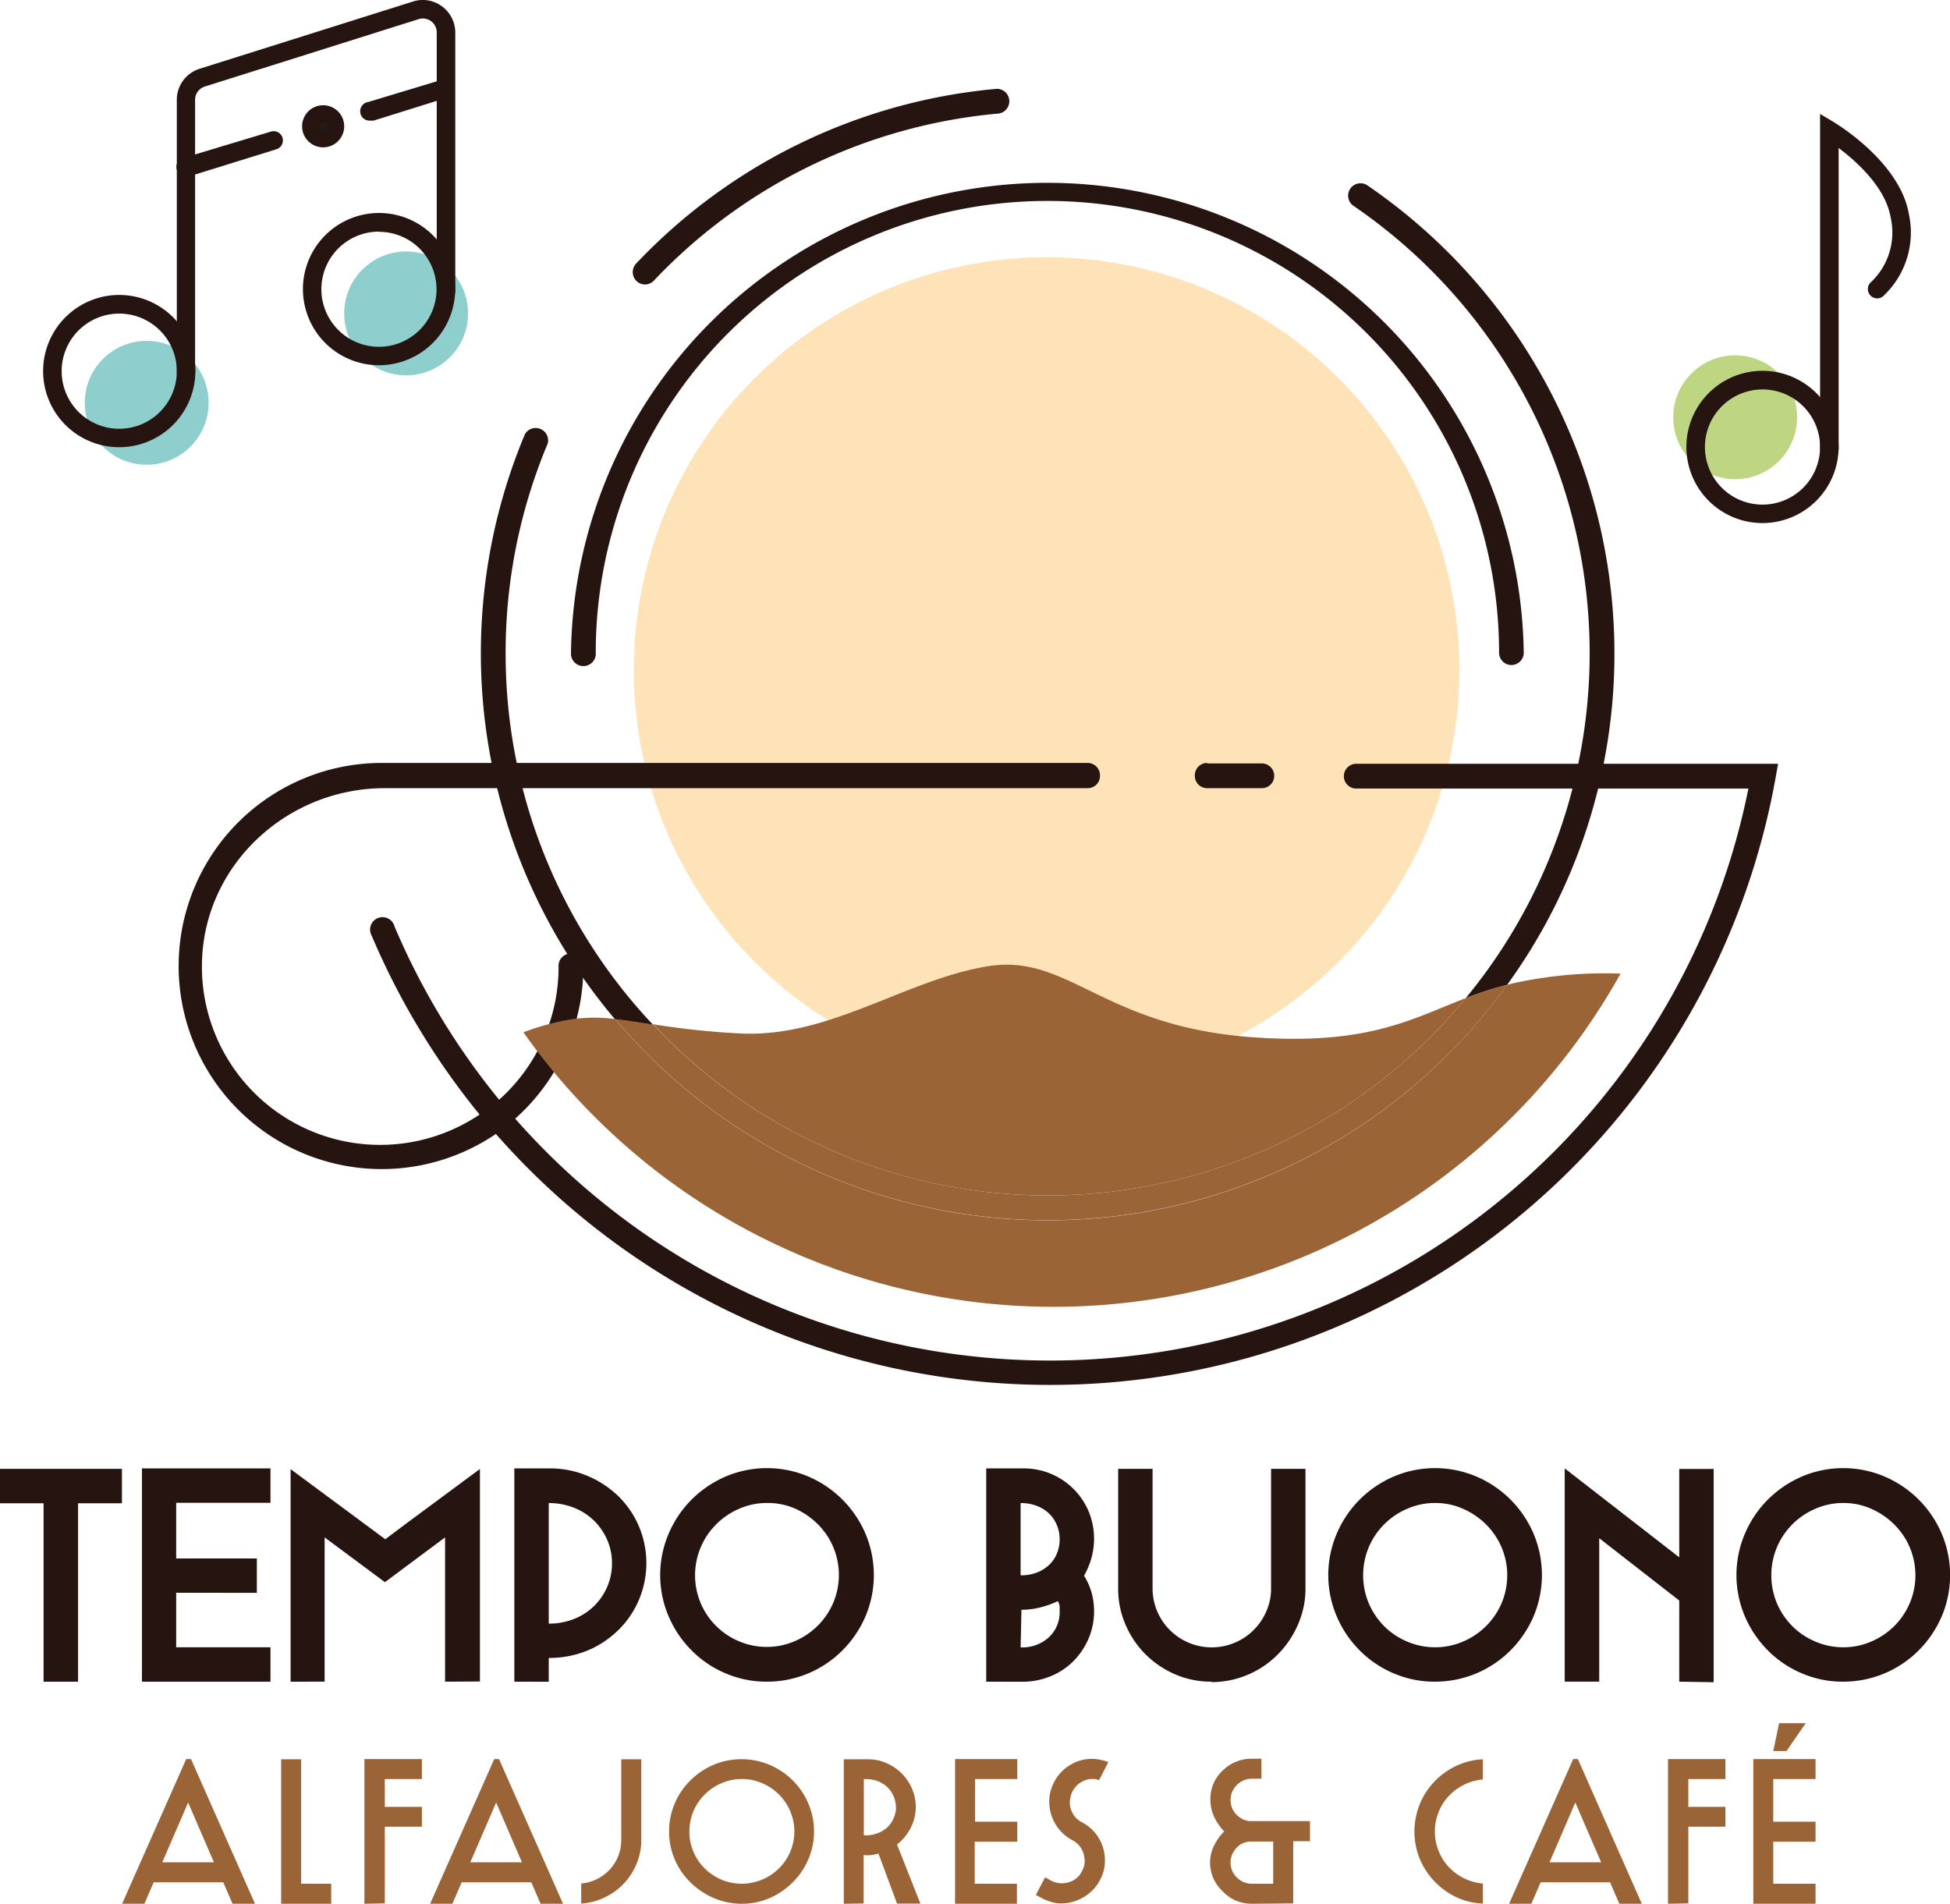 <svg xmlns="http://www.w3.org/2000/svg" viewBox="0 0 210.3 205.31"><defs><style>.cls-1{fill:#fde3b7;}.cls-2{fill:#251410;}.cls-3{fill:#9b6436;}.cls-4{fill:#8ececc;}.cls-5{fill:#bed682;}.cls-6{fill:#1d1d1b;}</style></defs><title>Tempo_Buono_Logo</title><g id="Capa_2" data-name="Capa 2"><g id="Capa_1-2" data-name="Capa 1"><circle class="cls-1" cx="112.87" cy="72.26" r="44.52"/><path class="cls-2" d="M4.7,181.36V162.12H0v-3.71H13.15v3.71H8.42v19.24Z"/><path class="cls-2" d="M19,171.77v5.88H29.17v3.71H15.31v-23H29.17v3.71H19v6h8.7v3.71Z"/><path class="cls-2" d="M48,181.36V165.8l-6.49,4.83-6.5-4.83v15.56H31.34V158.44L41.55,166c1.67-1.26,3.36-2.52,5.09-3.79l5.12-3.79v22.92Z"/><path class="cls-2" d="M55.47,181.36v-23h3.77a10.34,10.34,0,0,1,4.1.8,10.8,10.8,0,0,1,3.33,2.18,10.07,10.07,0,0,1,2.22,3.23,10.18,10.18,0,0,1,0,8,10,10,0,0,1-2.21,3.23A10.52,10.52,0,0,1,63.36,178a10.85,10.85,0,0,1-4.18.8v2.57ZM66,168.59a6.22,6.22,0,0,0-.51-2.51A6.68,6.68,0,0,0,64.07,164a6.59,6.59,0,0,0-2.15-1.39,7.22,7.22,0,0,0-2.74-.51v13a7.22,7.22,0,0,0,2.74-.51,6.42,6.42,0,0,0,3.56-3.45A6.28,6.28,0,0,0,66,168.59Z"/><path class="cls-2" d="M82.72,181.36a11.16,11.16,0,0,1-4.47-.9A11.3,11.3,0,0,1,74.6,178a11.61,11.61,0,0,1-2.47-3.64,11.34,11.34,0,0,1,0-9,11.65,11.65,0,0,1,2.47-3.65,11.83,11.83,0,0,1,3.65-2.47,11.41,11.41,0,0,1,8.93,0,11.68,11.68,0,0,1,6.14,6.12,11.46,11.46,0,0,1,0,9A11.81,11.81,0,0,1,90.84,178a11.48,11.48,0,0,1-8.12,3.36Zm0-19.27a7.4,7.4,0,0,0-3,.62,7.86,7.86,0,0,0-2.47,1.67,7.7,7.7,0,0,0-1.67,2.47,7.74,7.74,0,0,0,0,6.07A7.73,7.73,0,0,0,79.69,177a7.56,7.56,0,0,0,3,.61,7.48,7.48,0,0,0,3-.61,7.87,7.87,0,0,0,2.47-1.65,7.75,7.75,0,0,0,1.69-2.47,7.74,7.74,0,0,0,0-6.07,7.75,7.75,0,0,0-1.69-2.47,8.1,8.1,0,0,0-2.47-1.67A7.32,7.32,0,0,0,82.72,162.09Z"/><path class="cls-2" d="M106.36,181.36v-23h3.93a7.58,7.58,0,0,1,7.1,4.6,7.74,7.74,0,0,1,.32,5.05,8.11,8.11,0,0,1-.8,1.92,7.07,7.07,0,0,1,.82,1.85,7.57,7.57,0,0,1,.26,1.95,7.44,7.44,0,0,1-.6,3,7.89,7.89,0,0,1-1.64,2.43,7.42,7.42,0,0,1-2.46,1.62,8,8,0,0,1-3.07.59ZM114.28,166a3.85,3.85,0,0,0-.3-1.52,3.61,3.61,0,0,0-.83-1.24,3.86,3.86,0,0,0-1.32-.83,4.61,4.61,0,0,0-1.76-.31v7.79a4.72,4.72,0,0,0,1.73-.29,4,4,0,0,0,1.33-.82,3.44,3.44,0,0,0,.85-1.24A3.92,3.92,0,0,0,114.28,166Zm-4.21,11.66a4.23,4.23,0,0,0,3.06-1.1,3.69,3.69,0,0,0,1.15-2.8c0-.1,0-.27,0-.51a1.24,1.24,0,0,0-.2-.57,11,11,0,0,1-1.92.68,8.63,8.63,0,0,1-2,.25Z"/><path class="cls-2" d="M130.67,181.36a9.75,9.75,0,0,1-3.93-.79,10.32,10.32,0,0,1-3.2-2.16,10.09,10.09,0,0,1-2.16-3.21,9.67,9.67,0,0,1-.79-3.92V158.41h3.71v12.87a6.35,6.35,0,0,0,1.86,4.51,6.4,6.4,0,0,0,10.4-2,6,6,0,0,0,.52-2.49V158.41h3.71v12.87a9.52,9.52,0,0,1-.81,3.92,10.43,10.43,0,0,1-2.16,3.21,10.11,10.11,0,0,1-7.15,3Z"/><path class="cls-2" d="M154.77,181.36a11.16,11.16,0,0,1-4.47-.9,11.3,11.3,0,0,1-3.65-2.46,11.61,11.61,0,0,1-2.47-3.64,11.34,11.34,0,0,1,0-9,11.65,11.65,0,0,1,2.47-3.65,11.83,11.83,0,0,1,3.65-2.47,11.41,11.41,0,0,1,8.93,0,11.68,11.68,0,0,1,6.14,6.12,11.46,11.46,0,0,1,0,9,11.81,11.81,0,0,1-2.48,3.64,11.48,11.48,0,0,1-8.12,3.36Zm0-19.27a7.4,7.4,0,0,0-3,.62,7.83,7.83,0,0,0-4.15,4.14,7.86,7.86,0,0,0,0,6.07,8,8,0,0,0,1.67,2.47,7.8,7.8,0,0,0,2.48,1.65,7.56,7.56,0,0,0,3,.61,7.48,7.48,0,0,0,3-.61,7.87,7.87,0,0,0,2.47-1.65,7.75,7.75,0,0,0,1.69-2.47,7.74,7.74,0,0,0,0-6.07,7.75,7.75,0,0,0-1.69-2.47,8.1,8.1,0,0,0-2.47-1.67A7.32,7.32,0,0,0,154.77,162.09Z"/><path class="cls-2" d="M181.1,181.36v-8.75l-8.63-6.72v15.47h-3.72v-23l12.35,9.59v-9.53h3.71v23Z"/><path class="cls-2" d="M198.79,181.36a11.16,11.16,0,0,1-4.47-.9,11.3,11.3,0,0,1-3.65-2.46,11.61,11.61,0,0,1-2.47-3.64,11.34,11.34,0,0,1,0-9,11.65,11.65,0,0,1,2.47-3.65,11.83,11.83,0,0,1,3.65-2.47,11.41,11.41,0,0,1,8.93,0,11.68,11.68,0,0,1,6.14,6.12,11.46,11.46,0,0,1,0,9,11.81,11.81,0,0,1-2.48,3.64,11.48,11.48,0,0,1-8.12,3.36Zm0-19.27a7.4,7.4,0,0,0-3,.62,7.83,7.83,0,0,0-4.15,4.14,7.86,7.86,0,0,0,0,6.07,8,8,0,0,0,1.67,2.47,7.8,7.8,0,0,0,2.48,1.65,7.56,7.56,0,0,0,3,.61,7.48,7.48,0,0,0,3-.61,7.87,7.87,0,0,0,2.47-1.65,7.75,7.75,0,0,0,1.69-2.47,7.74,7.74,0,0,0,0-6.07,7.75,7.75,0,0,0-1.69-2.47,8.1,8.1,0,0,0-2.47-1.67A7.32,7.32,0,0,0,198.79,162.09Z"/><path class="cls-3" d="M27.5,205.31H25.08l-1-2.31H16.57l-1,2.31h-2.4l6.91-15.6h.52Zm-10-4.47h5.57l-2.78-6.45Z"/><path class="cls-3" d="M30.32,205.31V189.73h2.16v13.42h3.24v2.16Z"/><path class="cls-3" d="M39.3,205.31v-15.6h6.2v2.15h-4v3h4V197h-4v8.27Z"/><path class="cls-3" d="M60.72,205.31H58.3l-1-2.31H49.79l-1,2.31h-2.4l6.91-15.6h.52Zm-10-4.47h5.57l-2.78-6.45Z"/><path class="cls-3" d="M62.68,203.13a4.8,4.8,0,0,0,3.09-1.52,4.67,4.67,0,0,0,.91-1.46,4.73,4.73,0,0,0,.32-1.72v-8.7h2.16v8.7a6.67,6.67,0,0,1-.51,2.58,6.91,6.91,0,0,1-3.44,3.62,6.87,6.87,0,0,1-2.53.66Z"/><path class="cls-3" d="M80,205.31a7.49,7.49,0,0,1-3-.61A8,8,0,0,1,74.46,203a7.59,7.59,0,0,1-1.69-2.47,7.49,7.49,0,0,1-.61-3,7.66,7.66,0,0,1,.61-3.05A7.86,7.86,0,0,1,74.46,192a8.14,8.14,0,0,1,2.48-1.67,7.83,7.83,0,0,1,6.06,0A8.19,8.19,0,0,1,85.49,192a8,8,0,0,1,1.68,2.48,7.66,7.66,0,0,1,.62,3.05,7.5,7.5,0,0,1-.62,3A7.73,7.73,0,0,1,85.49,203,8,8,0,0,1,83,204.7,7.49,7.49,0,0,1,80,205.31Zm0-13.45a5.36,5.36,0,0,0-2.19.45,5.65,5.65,0,0,0-1.8,1.21,5.58,5.58,0,0,0-1.66,4,5.39,5.39,0,0,0,.44,2.19A5.53,5.53,0,0,0,76,201.5a5.82,5.82,0,0,0,1.8,1.21,5.67,5.67,0,0,0,4.38,0A5.59,5.59,0,0,0,84,201.5a5.53,5.53,0,0,0,1.22-1.79,5.58,5.58,0,0,0,0-4.39,5.7,5.7,0,0,0-3-3A5.36,5.36,0,0,0,80,191.86Z"/><path class="cls-3" d="M91,205.31V189.73h2.59a4.89,4.89,0,0,1,2,.41,5.21,5.21,0,0,1,2.76,2.75,4.9,4.9,0,0,1,.41,2,4.82,4.82,0,0,1-.54,2.22,5.28,5.28,0,0,1-1.48,1.81l2.52,6.37H96.74l-2-5.39a6,6,0,0,1-.78.16,3.74,3.74,0,0,1-.82,0v5.22Zm5.62-10.4a3.07,3.07,0,0,0-.25-1.2,3,3,0,0,0-.7-1,3.23,3.23,0,0,0-1.09-.65,3.82,3.82,0,0,0-1.42-.19v6.05a3.52,3.52,0,0,0,1.44-.2,3.23,3.23,0,0,0,1.09-.65,2.91,2.91,0,0,0,.69-1A3,3,0,0,0,96.64,194.91Z"/><path class="cls-3" d="M105.12,198.62v4.53h4.55v2.16H103v-15.6h6.71v2.15h-4.55v4.6h4.55v2.16Z"/><path class="cls-3" d="M114.53,205.27a3.14,3.14,0,0,1-1-.11,7.56,7.56,0,0,1-.91-.32l-.91-.48,1-1.9.84.46a4.57,4.57,0,0,0,.61.16,2.42,2.42,0,0,0,.66,0,2.38,2.38,0,0,0,1.12-.41,2.18,2.18,0,0,0,.76-.91,2.11,2.11,0,0,0,.24-1.44,2.39,2.39,0,0,0-1.28-1.86,4.7,4.7,0,0,1-2.5-4,4.46,4.46,0,0,1,.52-2.26v0a4.52,4.52,0,0,1,1.88-1.94,4.38,4.38,0,0,1,2.54-.56,4.45,4.45,0,0,1,.73.12,3.55,3.55,0,0,1,.7.22l-1,1.94a1.77,1.77,0,0,0-.62-.13,2.32,2.32,0,0,0-.83.12,2.94,2.94,0,0,0-.74.4,2.52,2.52,0,0,0-.57.64,2.39,2.39,0,0,0-.32.83,2.23,2.23,0,0,0,.14,1.52,2.28,2.28,0,0,0,1.09,1.16,4.54,4.54,0,0,1,1.8,1.68,4.62,4.62,0,0,1,.68,2.46,4.21,4.21,0,0,1-.37,1.76,4.65,4.65,0,0,1-2.46,2.45A4.37,4.37,0,0,1,114.53,205.27Z"/><path class="cls-3" d="M135,205.31a4.4,4.4,0,0,1-1.74-.35,4.49,4.49,0,0,1-1.41-1,4.44,4.44,0,0,1-1-1.41,4.34,4.34,0,0,1-.35-1.72,4.16,4.16,0,0,1,.4-1.73,5.83,5.83,0,0,1,1.12-1.59,6.23,6.23,0,0,1-1-1.41,4.33,4.33,0,0,1-.46-1.55,4.56,4.56,0,0,1,0-1,4,4,0,0,1,.47-1.53,4.4,4.4,0,0,1,1-1.23,4.37,4.37,0,0,1,2.93-1.12h1.08v2.15H135a2.26,2.26,0,0,0-.89.19,2.36,2.36,0,0,0-.72.49,2.49,2.49,0,0,0-.5.73,2.34,2.34,0,0,0-.18.88,2.39,2.39,0,0,0,.17.89,2.36,2.36,0,0,0,.49.72,2.69,2.69,0,0,0,.71.5,2.07,2.07,0,0,0,.86.18h6.34v2.16h-1.81v6.71Zm2.31-2.16V198.6h-2.4a2.11,2.11,0,0,0-.86.18,2.08,2.08,0,0,0-.7.5,2.71,2.71,0,0,0-.47.72,2.31,2.31,0,0,0-.17.86,2.45,2.45,0,0,0,.18.9,2.32,2.32,0,0,0,.5.72,2.36,2.36,0,0,0,.72.49,2.25,2.25,0,0,0,.89.18Z"/><path class="cls-3" d="M159.92,205.29a7.36,7.36,0,0,1-2.89-.7,8,8,0,0,1-3.92-4.13,7.87,7.87,0,0,1,0-5.88,7.86,7.86,0,0,1,3.92-4.13,7.55,7.55,0,0,1,2.89-.72v2.18a5.47,5.47,0,0,0-2,.55,5.58,5.58,0,0,0-1.66,1.22,5.28,5.28,0,0,0-1.11,1.74,5.42,5.42,0,0,0-.4,2.1,5.47,5.47,0,0,0,.4,2.09,5.22,5.22,0,0,0,1.11,1.75,5.58,5.58,0,0,0,1.66,1.22,5.67,5.67,0,0,0,2,.55Z"/><path class="cls-3" d="M177.06,205.31h-2.42l-1-2.31h-7.49l-1,2.31h-2.4l6.91-15.6h.51Zm-9.95-4.47h5.57l-2.79-6.45Z"/><path class="cls-3" d="M179.89,205.31v-15.6h6.19v2.15h-4v3h4V197h-4v8.27Z"/><path class="cls-3" d="M191.24,198.62v4.53h4.56v2.16h-6.71v-15.6h6.71v2.15h-4.56v4.6h4.56v2.16Zm0-9.78.63-3h2.87l-2.07,3Z"/><path class="cls-2" d="M117.3,85H41.49c-10.42,0-19.3,8.09-19.7,18.49a19.22,19.22,0,0,0,29.93,16.71,79.77,79.77,0,0,1-11.63-19.28,1.34,1.34,0,1,1,2.46-1,76.91,76.91,0,0,0,11.28,18.68,19.19,19.19,0,0,0,6.41-14.32,1.34,1.34,0,1,1,2.67,0,21.87,21.87,0,0,1-7.35,16.36,76.82,76.82,0,0,0,133-35.6H146.27a1.33,1.33,0,0,1-1.34-1.33h0a1.34,1.34,0,0,1,1.34-1.34h45.49l-.28,1.57a79.5,79.5,0,0,1-138,38.35A21.9,21.9,0,1,1,41,82.28H117.3a1.33,1.33,0,0,1,1.33,1.34h0A1.32,1.32,0,0,1,117.3,85Zm12.89-2.67h5.9a1.34,1.34,0,0,1,1.33,1.34h0A1.33,1.33,0,0,1,136.09,85h-5.9a1.32,1.32,0,0,1-1.33-1.33h0A1.33,1.33,0,0,1,130.19,82.28Z"/><path class="cls-2" d="M69.57,30.68a1.31,1.31,0,0,1-.91-.36,1.34,1.34,0,0,1-.06-1.89A61,61,0,0,1,107.5,9.58a1.34,1.34,0,0,1,.24,2.66,58.32,58.32,0,0,0-37.2,18A1.34,1.34,0,0,1,69.57,30.68Z"/><path class="cls-3" d="M164.17,105.84c-.57.11-1.12.23-1.64.37a61,61,0,0,1-96.19,3.69,17.41,17.41,0,0,0-4.56,0,26.65,26.65,0,0,0-5.33,1.43A70,70,0,0,0,174.77,105,45.62,45.62,0,0,0,164.17,105.84Z"/><path class="cls-3" d="M113,128.92a58.37,58.37,0,0,0,45.08-21.28c-5.88,2.26-10.55,5.12-23,4.22-16.3-1.17-19.83-9.11-28.64-7.64s-16.9,7.64-26.44,7.24a84.86,84.86,0,0,1-9.56-1A58.31,58.31,0,0,0,113,128.92Z"/><path class="cls-2" d="M54.53,70.46a58.18,58.18,0,0,1,4.54-22.63,1.34,1.34,0,0,0-2.46-1,61.09,61.09,0,0,0,9.73,63.11c1.24.14,2.58.36,4.1.59A58.25,58.25,0,0,1,54.53,70.46Z"/><path class="cls-2" d="M174.11,70.46A61.15,61.15,0,0,0,147.48,20a1.33,1.33,0,0,0-1.51,2.2,58.44,58.44,0,0,1,12.1,85.45,36,36,0,0,1,4.46-1.43A60.78,60.78,0,0,0,174.11,70.46Z"/><path class="cls-3" d="M113,131.59a61.09,61.09,0,0,0,49.54-25.38,36,36,0,0,0-4.46,1.43,58.36,58.36,0,0,1-87.63,2.85c-1.52-.23-2.86-.45-4.1-.59A61,61,0,0,0,113,131.59Z"/><path class="cls-2" d="M163,71.72a1.33,1.33,0,0,1-1.33-1.34,48.71,48.71,0,0,0-97.42,0,1.34,1.34,0,1,1-2.67,0,51.38,51.38,0,0,1,102.75,0A1.33,1.33,0,0,1,163,71.72Z"/><circle class="cls-4" cx="43.8" cy="33.8" r="6.68"/><circle class="cls-5" cx="187.13" cy="45" r="6.68"/><circle class="cls-4" cx="15.82" cy="43.44" r="6.68"/><path class="cls-2" d="M40.88,39.39a8.21,8.21,0,1,1,8.21-8.21A8.22,8.22,0,0,1,40.88,39.39Zm0-14.41a6.21,6.21,0,1,0,6.2,6.2A6.21,6.21,0,0,0,40.88,25Z"/><path class="cls-2" d="M12.86,48.23A8.21,8.21,0,1,1,21.07,40,8.22,8.22,0,0,1,12.86,48.23Zm0-14.41A6.21,6.21,0,1,0,19.07,40,6.21,6.21,0,0,0,12.86,33.82Z"/><path class="cls-2" d="M20.07,41.23a1,1,0,0,1-1-1V10.77a3.5,3.5,0,0,1,2.45-3.35l23-7.25a3.46,3.46,0,0,1,3.14.51,3.51,3.51,0,0,1,1.44,2.84V31.39a1,1,0,0,1-2,0V3.52a1.5,1.5,0,0,0-2-1.44l-23,7.25a1.5,1.5,0,0,0-1.06,1.44V40.22A1,1,0,0,1,20.07,41.23Z"/><path class="cls-2" d="M40,13a1,1,0,0,1-.29-2l7.93-2.39a1,1,0,0,1,.57,1.92L40.32,13A1,1,0,0,1,40,13Z"/><path class="cls-2" d="M20.18,19a1,1,0,0,1-.29-2l9.33-2.81a1,1,0,0,1,1.25.67,1,1,0,0,1-.67,1.24L20.47,19A1.45,1.45,0,0,1,20.18,19Z"/><circle class="cls-6" cx="34.85" cy="13.62" r="0.93"/><path class="cls-2" d="M34.85,15.89a2.27,2.27,0,1,1,2.27-2.27A2.27,2.27,0,0,1,34.85,15.89Zm0-2.67a.4.4,0,1,0,.4.4A.4.4,0,0,0,34.85,13.22Z"/><path class="cls-2" d="M190.08,56.41a8.21,8.21,0,1,1,8.21-8.2A8.22,8.22,0,0,1,190.08,56.41Zm0-14.41a6.21,6.21,0,1,0,6.21,6.21A6.21,6.21,0,0,0,190.08,42Z"/><path class="cls-2" d="M197.29,49.41a1,1,0,0,1-1-1V12.29l1.51.9c.29.18,7.12,4.31,8.07,9.92a9.38,9.38,0,0,1-2.8,8.85,1,1,0,1,1-1.25-1.57,7.36,7.36,0,0,0,2.08-6.94c-.55-3.25-3.69-6.05-5.61-7.49V48.41A1,1,0,0,1,197.29,49.41Z"/></g></g></svg>